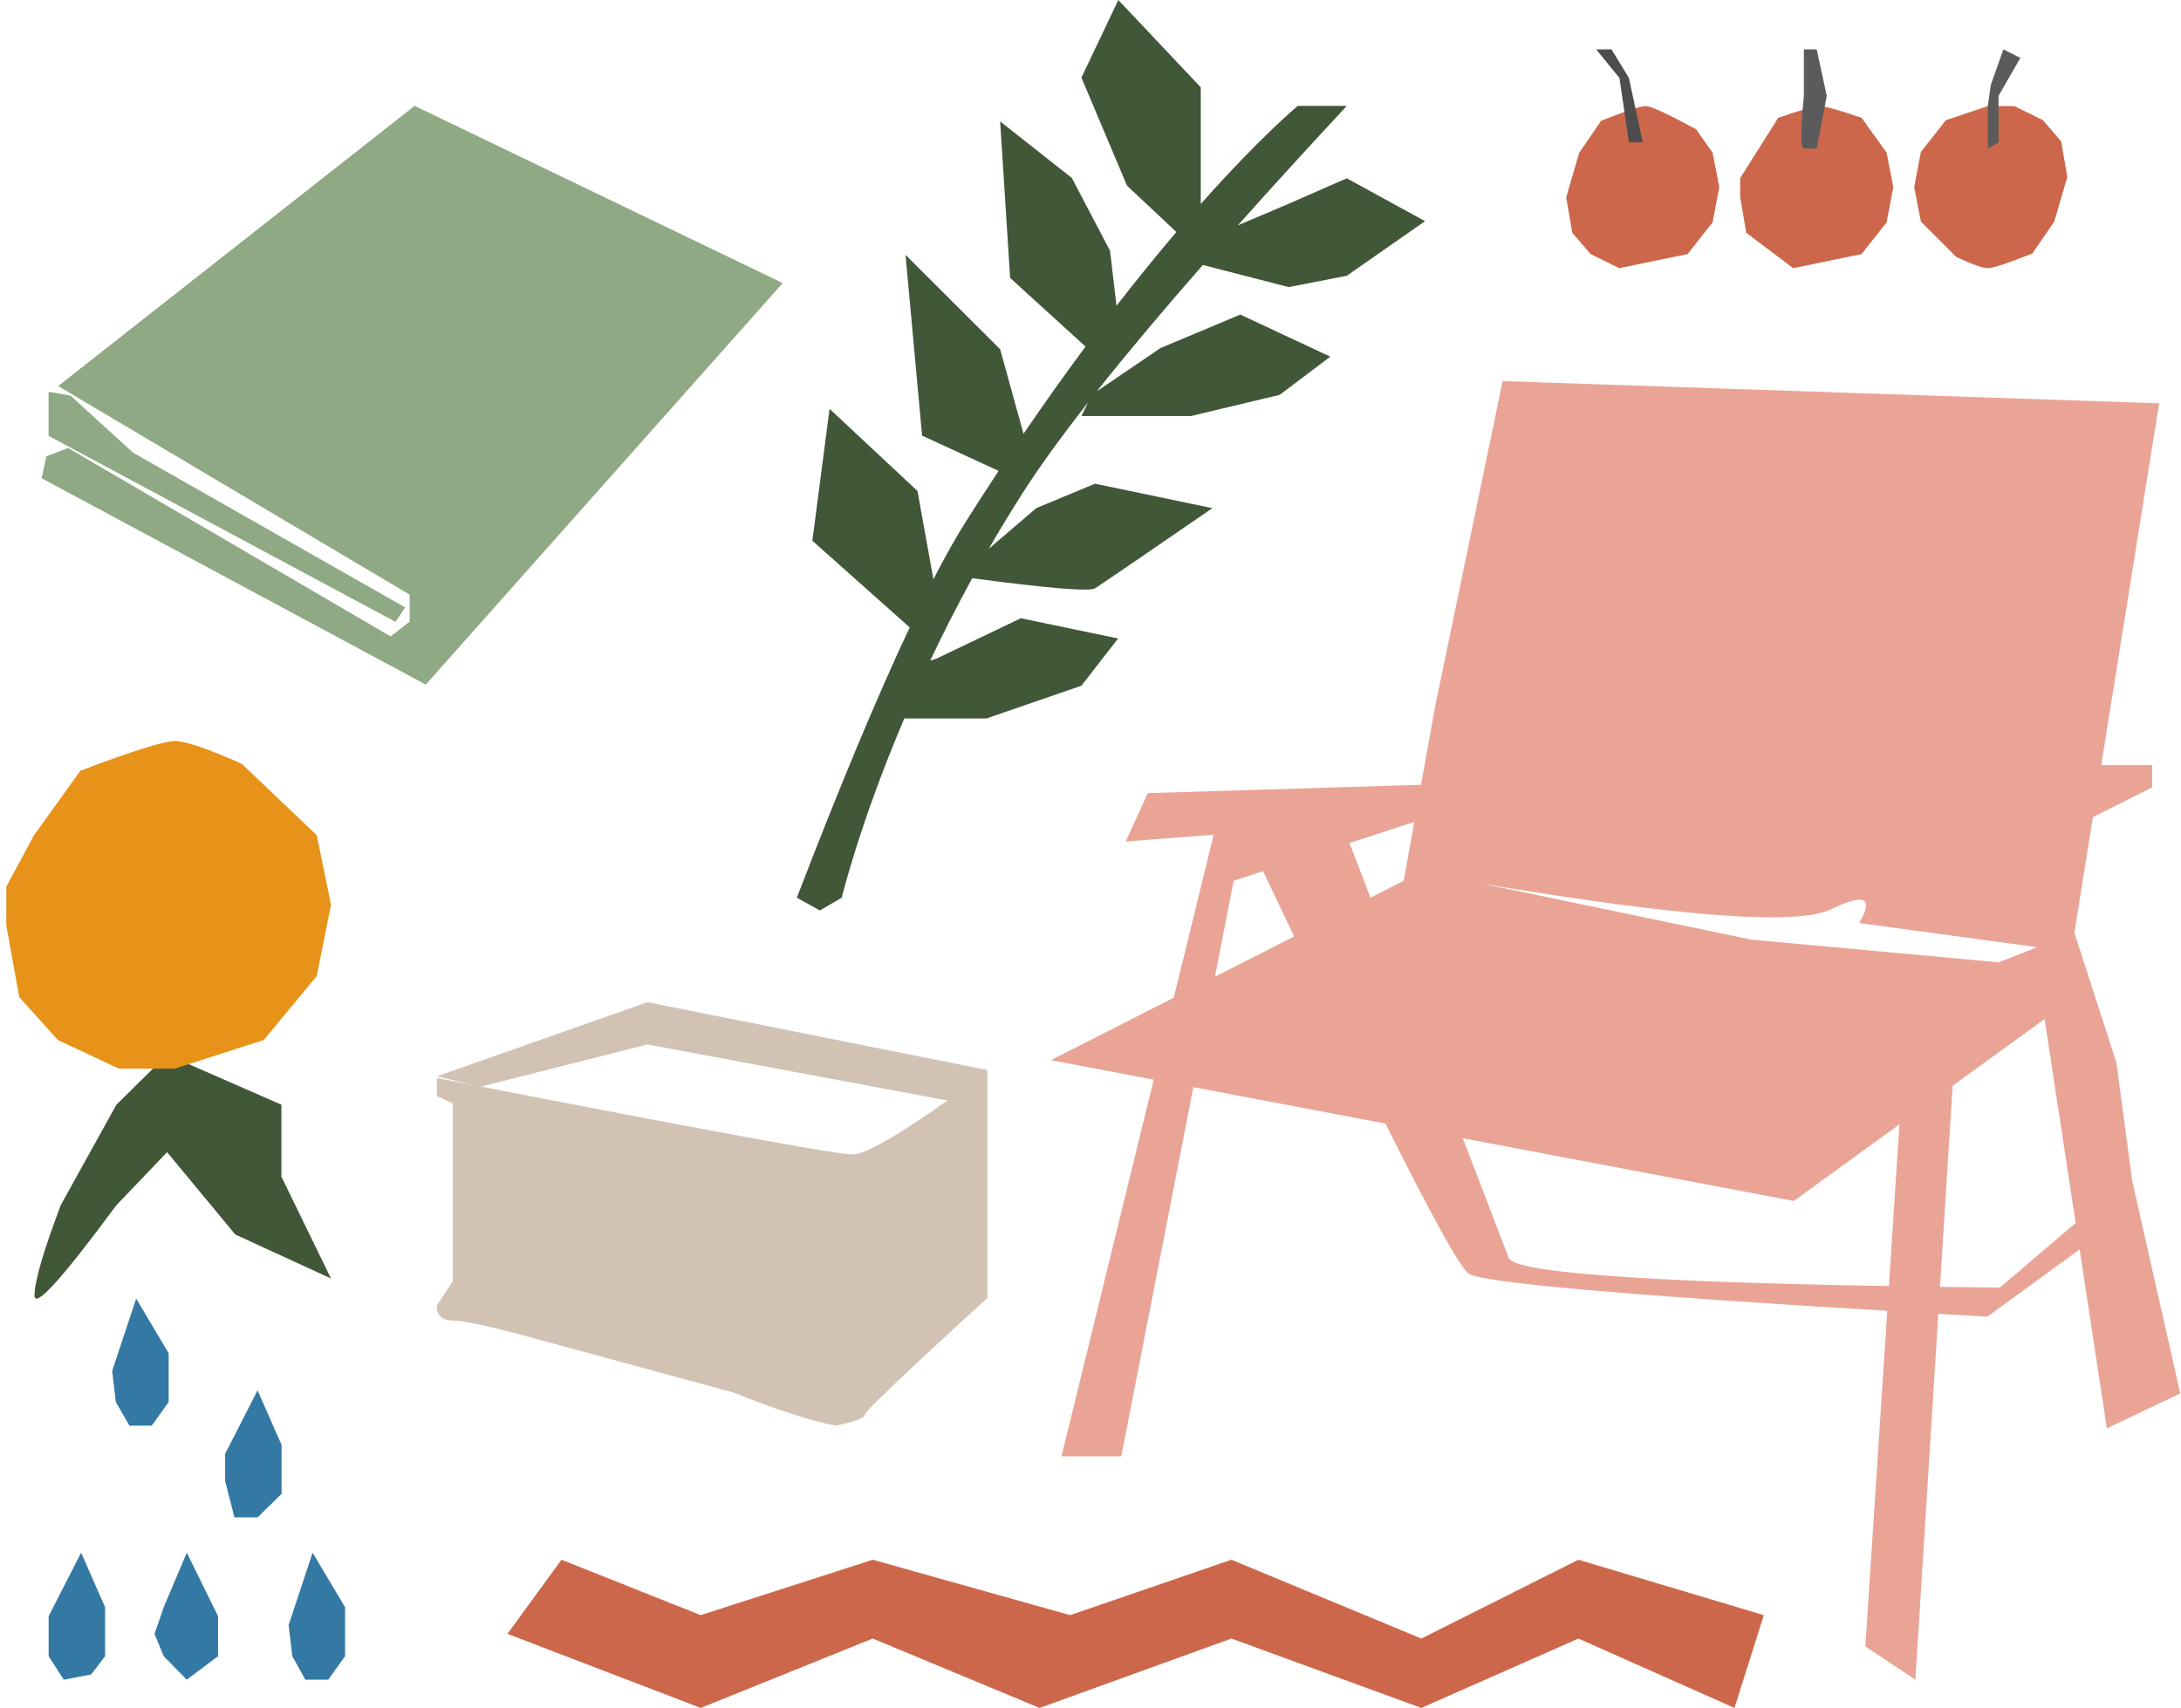 <?xml version="1.0" encoding="UTF-8"?>
<svg width="309px" height="242px" viewBox="0 0 309 242" version="1.1" xmlns="http://www.w3.org/2000/svg" xmlns:xlink="http://www.w3.org/1999/xlink">
    <title>card_con</title>
    <g id="Prototype_디자인" stroke="none" stroke-width="1" fill="none" fill-rule="evenodd">
        <g id="1_tools_card-copy-3" transform="translate(-986.107, -118)">
            <g id="card_con" transform="translate(987, 118)">
                <g id="con_leaf" transform="translate(112, 0)" fill="#405738">
                    <path d="M45.549,0 L57.229,12.372 L57.23,28.901 C65.788,19.267 70.97,15.007 70.97,15.007 L77.915,15.007 L77.915,15.007 C72.311,21.037 67.167,26.678 62.483,31.929 L69.698,28.864 C75.176,26.464 77.915,25.264 77.915,25.264 C77.915,25.264 81.61,27.288 89,31.336 L89,31.336 L77.915,39.074 L69.698,40.679 L57.52,37.545 C51.681,44.216 46.673,50.184 42.496,55.449 L51.525,49.316 L62.832,44.575 L75.586,50.536 L68.411,55.944 L55.832,58.952 L40.323,58.952 L41.238,57.046 C37.362,62.001 34.263,66.298 31.942,69.937 C30.263,72.569 28.682,75.183 27.193,77.762 C28.28,76.832 29.234,76.015 30.057,75.31 L30.498,74.933 C31.923,73.712 32.903,72.873 33.438,72.415 L33.648,72.235 C33.828,72.081 33.919,72.003 33.919,72.003 C33.919,72.003 36.695,70.847 42.246,68.534 L42.246,68.534 L58.872,72.003 C50.417,77.819 45.168,81.411 43.126,82.78 L42.916,82.921 C42.587,83.141 42.364,83.287 42.246,83.359 C41.587,83.769 37.333,83.489 29.486,82.521 L28.582,82.409 C27.357,82.255 26.05,82.085 24.661,81.9 L24.851,81.926 C22.643,85.955 20.665,89.871 18.899,93.604 L19.768,93.33 L31.739,87.602 L45.518,90.466 L40.323,97.156 L26.865,101.799 L15.222,101.799 C8.862,116.77 6.362,127.2 6.362,127.2 C6.362,127.2 5.327,127.8 3.256,129 L0,127.2 C6.094,111.35 11.425,98.583 15.995,88.899 L2.202,76.622 L4.637,57.927 L17.095,69.569 L19.35,82.075 C21.02,78.836 22.569,76.088 23.995,73.833 C25.549,71.377 27.081,69.007 28.589,66.722 L17.746,61.722 L15.402,36.114 L28.806,49.488 L32.118,61.462 C35.169,56.989 38.106,52.875 40.904,49.106 L30.22,39.378 L28.806,17.204 L38.958,25.213 L44.377,35.534 L45.289,43.327 C48.333,39.404 51.175,35.928 53.775,32.874 L46.784,26.312 L40.323,11.004 L45.549,0 Z" id="Combined-Shape"></path>
                </g>
                <g id="con_ground" transform="translate(5, 15)" fill="#8FA984">
                    <path d="M52.846,0 C52.846,0 52.93,0.04 53.09,0.117 L53.387,0.26 C55.799,1.422 65.926,6.297 76.579,11.426 L78.141,12.178 C89.871,17.825 101.812,23.574 104.459,24.848 L104.756,24.992 C104.917,25.069 105,25.109 105,25.109 C105,25.109 88.144,44.073 54.431,82 L54.431,82 L0,52.758 L0.674,49.661 L3.74,48.471 L49.452,75.175 L52.147,73.077 L52.147,69.259 L2.347,39.701 C34.667,14.293 51.473,1.08 52.765,0.064 L52.826,0.016 C52.839,0.005 52.846,0 52.846,0 Z M0.991,40.506 L4.094,41.056 L12.955,49.138 L51.509,71.064 L50.137,73.108 L0.991,46.759 L0.991,40.506 Z" id="Combined-Shape"></path>
                </g>
                <g id="con_redline" transform="translate(71, 221)" fill="#CD674B">
                    <polygon id="Path-20" points="7.656 0 27.382 7.852 51.755 0 79.72 7.852 102.575 0 129.477 11.168 151.735 0 178 7.852 173.845 21 151.735 11.168 129.477 21 102.575 11.168 75.394 21 51.755 11.168 27.382 21 -3.48398327e-16 10.5"></polygon>
                </g>
                <g id="con_orange" transform="translate(0, 105)">
                    <path d="M22.779,44.438 L15.597,51.529 L7.709,65.768 C5.236,72.332 4,76.589 4,78.54 C4,80.491 7.866,76.234 15.597,65.768 L22.779,58.255 L32.442,69.917 L46,76.152 L38.974,61.719 L38.974,51.529 L22.779,44.438 Z" id="Path-280" fill="#405738"></path>
                    <path d="M23.878,0 C22.372,0 17.913,1.401 10.502,4.204 L3.928,13.341 L0,20.625 L0,26.101 L1.83,36.274 L7.304,42.357 L15.931,46.413 L23.878,46.413 L36.482,42.357 L43.987,33.291 L46,23.206 L43.987,13.341 L33.363,3.231 C28.546,1.077 25.384,0 23.878,0 Z" id="Path-281" fill="#E79219"></path>
                </g>
                <g id="con_chair" transform="translate(148, 54)" fill="#EAA496">
                    <path d="M63.995,0 L157.009,3.148 L149.77,48.38 L148.804,54.408 L156.021,54.409 L156.021,57.561 L147.625,61.779 L145.003,78.162 L150.97,96.616 L153.184,113.269 L160,143.441 L149.601,148.387 L145.747,123.032 L132.671,132.559 C130.298,132.425 127.983,132.293 125.724,132.162 L122.475,184 L115.385,179.278 L118.492,131.736 C80.768,129.482 60.998,127.722 59.181,126.456 C57.995,125.63 54.066,118.544 47.396,105.2 L20.181,100.04 L9.969,152.344 L1.498,152.344 L14.563,98.975 L0,96.215 L17.406,87.361 L23.06,64.269 L10.586,65.236 L13.73,58.379 L52.434,57.195 L53.147,53.252 L54.461,45.974 L63.995,0 Z M140.784,90.386 L127.751,99.841 L125.963,128.338 C128.262,128.369 130.627,128.397 133.056,128.422 L134.442,128.436 L145.177,119.287 L140.784,90.386 Z M120.221,105.304 L105.251,116.166 L58.354,107.276 L64.796,124.06 C64.796,126.225 82.771,127.614 118.723,128.228 L120.221,105.304 Z M30.052,69.439 L25.892,70.793 L23.236,84.396 L34.467,78.685 C33.055,75.739 31.583,72.657 30.052,69.439 Z M61.207,71.226 L99.247,79.14 L134.293,82.351 L139.728,80.212 L114.521,76.788 C116.632,73.168 115.304,72.517 110.536,74.834 C105.769,77.151 89.326,75.948 61.207,71.226 Z M51.484,62.457 L42.301,65.448 L45.271,73.187 L49.979,70.793 L51.484,62.457 Z" id="Combined-Shape"></path>
                </g>
                <path d="M90.835,142 L139,151.617 L138.934,151.884 L139,151.836 L139,183.904 C131.217,191.021 126.045,195.85 123.486,198.391 L123.103,198.773 C122.101,199.782 121.602,200.35 121.605,200.479 C121.615,200.916 120.251,201.423 117.512,202 C114.173,201.381 109.303,199.805 102.901,197.272 L102.901,197.272 L74.45,189.543 C68.507,187.916 64.777,187.103 63.258,187.103 C61.739,187.103 60.987,186.389 61,184.962 L61,184.962 L63.258,181.559 L63.258,156.347 L61,155.303 L61,152.742 C62.891,153.111 64.737,153.47 66.537,153.82 L61,152.507 L90.835,142 Z M90.835,147.988 L67.253,153.959 C100.273,160.375 117.812,163.583 119.869,163.583 C121.632,163.583 126.125,161.033 133.349,155.933 L90.835,147.988 Z" id="con_box" fill="#D2C2B3"></path>
                <g id="con_apple" transform="translate(221, 7)">
                    <g id="Group" transform="translate(0, 8.029)" fill="#CD674B">
                        <path d="M11.261,0 C10.551,0 8.448,0.694 4.953,2.081 L1.852,6.603 L0,12.918 L0.863,17.953 L3.445,20.964 L7.513,22.971 L17.205,20.964 L20.745,16.477 L21.694,11.485 L20.745,6.603 L18.396,3.275 C14.35,1.092 11.972,0 11.261,0 Z" id="Path-281"></path>
                        <path d="M35.914,0 C35.204,0 33.246,0.555 30.042,1.664 L24.653,10.208 L24.653,12.918 L25.516,17.953 L32.166,22.971 L41.858,20.964 L45.398,16.477 L46.347,11.485 L45.398,6.603 L41.858,1.664 C38.606,0.555 36.624,0 35.914,0 Z" id="Path-281-Copy"></path>
                        <path d="M60.567,0 C59.857,0 57.754,0.694 54.259,2.081 L51.158,6.603 L49.306,12.918 L50.168,17.953 L52.75,20.964 L56.819,22.971 L60.567,22.971 L66.511,20.964 L70.051,16.477 L71,11.485 L70.051,6.603 L65.04,1.599 C62.768,0.533 61.277,0 60.567,0 Z" id="Path-281-Copy-2" transform="translate(60.153, 11.485) scale(-1, -1) translate(-60.153, -11.485) "></path>
                    </g>
                    <polygon id="Path-43" fill="#4D4D4D" points="10.847 13.176 8.888 4.045 6.423 4.70609064e-17 4.254 0 7.55 4.045 8.888 13.176"></polygon>
                    <path d="M35.5,14.042 L36.915,6.588 L35.5,0 L33.675,0 L33.675,6.588 C33.185,11.557 33.185,14.042 33.675,14.042 C34.164,14.042 34.772,14.042 35.5,14.042 Z" id="Path-44" fill="#5B5B5B"></path>
                    <polygon id="Path-45" fill="#5B5B5B" points="61.257 13.176 61.257 6.588 64.345 1.209 61.945 -5.34387793e-17 60.153 5.054 59.739 8.029 59.739 14.042"></polygon>
                </g>
                <g id="con_drop" transform="translate(6, 184)" fill="#3379A4">
                    <polygon id="Path-280" points="19.572 36 16.301 43.737 15 47.512 16.301 50.664 19.572 54 24 50.664 24 45"></polygon>
                    <polygon id="Path-280-Copy-2" transform="translate(4, 45) scale(-1, 1) translate(-4, -45) " points="3.399 36 -5.47745725e-17 43.737 0 50.664 1.97 53.249 5.856 54 8 50.664 8 45"></polygon>
                    <polygon id="Path-280-Copy-3" transform="translate(29, 22) scale(-1, 1) translate(-29, -22) " points="28.399 13 25 20.737 25 27.664 28.399 31 31.676 31 33 25.84 33 22"></polygon>
                    <polygon id="Path-280-Copy" points="37.399 36 34 46.252 34.516 50.664 36.369 54 39.608 54 42 50.664 42 43.737"></polygon>
                    <polygon id="Path-280-Copy-4" points="12.399 0 9 10.252 9.516 14.664 11.45 18 14.608 18 17 14.664 17 7.737"></polygon>
                </g>
            </g>
        </g>
    </g>
</svg>
